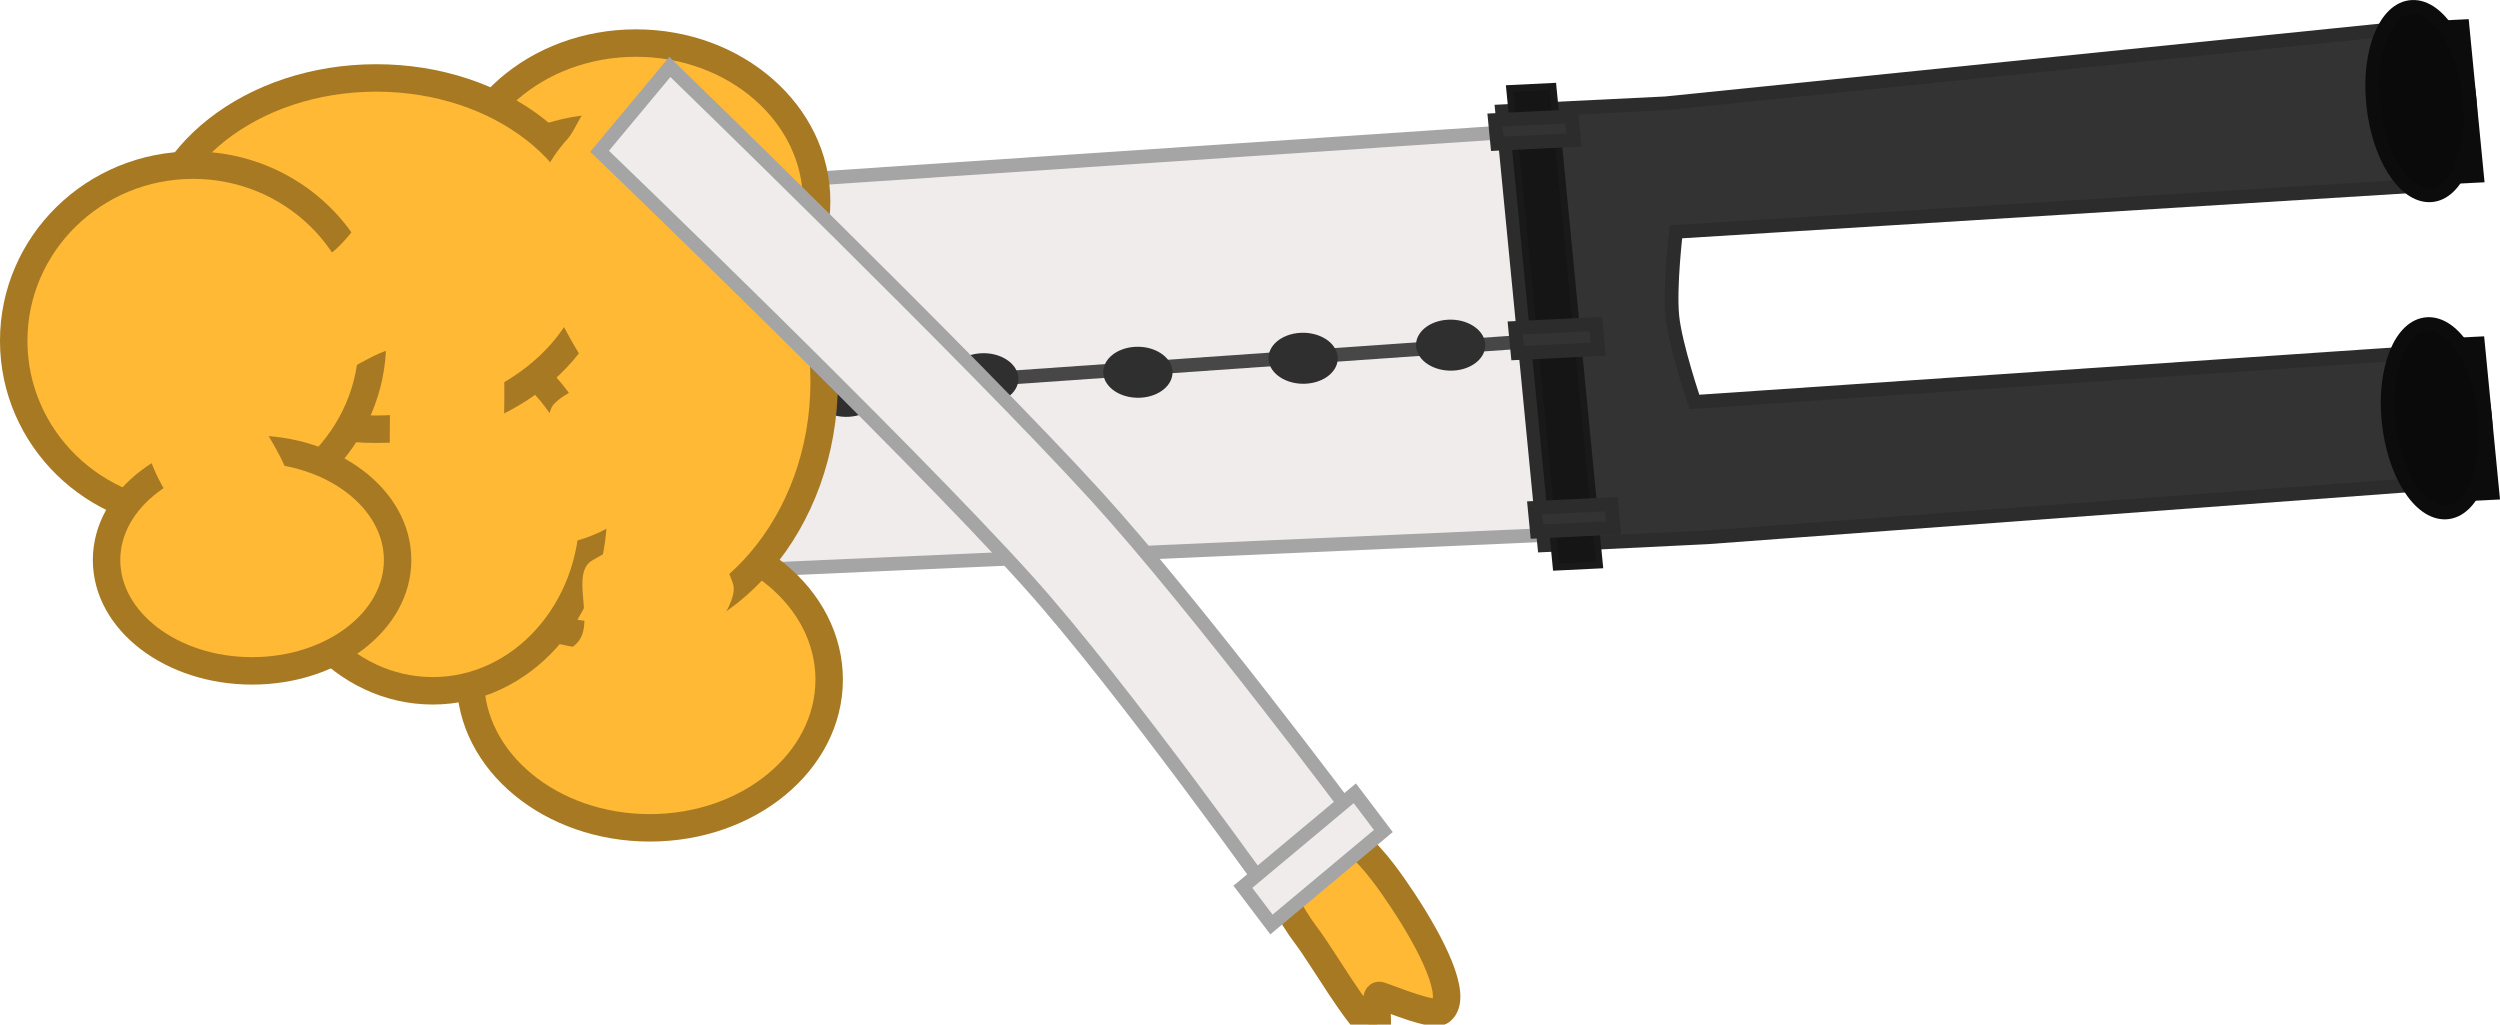 <svg version="1.1" xmlns="http://www.w3.org/2000/svg" xmlns:xlink="http://www.w3.org/1999/xlink" width="182.161" height="74.657" viewBox="0,0,182.161,74.657"><g transform="translate(-152.791,-215.019)"><g data-paper-data="{&quot;isPaintingLayer&quot;:true}" fill-rule="nonzero" stroke-linejoin="miter" stroke-miterlimit="10" stroke-dasharray="" stroke-dashoffset="0" style="mix-blend-mode: normal"><path d="M266.608,253.946l-61.64,2.723l-2.719,-27.972l62.71,-4.209z" fill="#f1ecec" stroke="#a5a5a5" stroke-width="1" stroke-linecap="butt"/><path d="M265.436,239.807l-61.488,4.293" fill="none" stroke="#474747" stroke-width="1" stroke-linecap="round"/><path d="M258.311,238.313c1.39,-0.068 2.598,0.708 2.697,1.732c0.1,1.025 -0.947,1.91 -2.337,1.978c-1.39,0.068 -2.598,-0.708 -2.697,-1.732c-0.1,-1.025 0.947,-1.91 2.337,-1.978z" fill="#2f2f2f" stroke="none" stroke-width="0" stroke-linecap="butt"/><path d="M247.562,239.269c1.39,-0.068 2.598,0.708 2.697,1.732c0.1,1.025 -0.947,1.91 -2.337,1.978c-1.39,0.068 -2.598,-0.708 -2.697,-1.732c-0.1,-1.025 0.946,-1.91 2.337,-1.978z" fill="#2f2f2f" stroke="none" stroke-width="0" stroke-linecap="butt"/><path d="M235.522,240.289c1.39,-0.068 2.598,0.708 2.697,1.732c0.1,1.025 -0.947,1.91 -2.337,1.978c-1.39,0.068 -2.598,-0.708 -2.697,-1.732c-0.1,-1.025 0.946,-1.91 2.337,-1.978z" fill="#2f2f2f" stroke="none" stroke-width="0" stroke-linecap="butt"/><path d="M224.293,240.758c1.39,-0.068 2.598,0.708 2.697,1.732c0.1,1.025 -0.947,1.91 -2.337,1.978c-1.39,0.068 -2.598,-0.708 -2.697,-1.732c-0.1,-1.025 0.946,-1.91 2.337,-1.978z" fill="#2f2f2f" stroke="none" stroke-width="0" stroke-linecap="butt"/><path d="M214.261,241.68c1.39,-0.068 2.598,0.708 2.697,1.732c0.1,1.025 -0.947,1.91 -2.337,1.978c-1.39,0.068 -2.598,-0.708 -2.697,-1.732c-0.1,-1.025 0.946,-1.91 2.337,-1.978z" fill="#2f2f2f" stroke="none" stroke-width="0" stroke-linecap="butt"/><path d="M277.219,254.168l-11.906,0.581l-3.074,-31.62l11.906,-0.581l53.83,-5.486l1.089,11.487l-54.153,3.36c0,0 -0.477,3.991 -0.268,6.142c0.206,2.118 1.617,6.255 1.617,6.255l53.485,-3.643l-0.01,9.613z" fill="#333333" stroke="#2c2c2c" stroke-width="1" stroke-linecap="butt"/><path d="M269.336,256.188l-3.156,0.154l-3.39,-34.874l3.156,-0.154z" fill="#151515" stroke="#191919" stroke-width="0.5" stroke-linecap="butt"/><path d="M270.37,253.481l-5.594,0.273l-0.168,-1.728l5.594,-0.273z" fill="#333333" stroke="#2c2c2c" stroke-width="1" stroke-linecap="butt"/><path d="M269.248,240.46l-5.881,0.287l-0.178,-1.83l5.881,-0.287z" fill="#333333" stroke="#2c2c2c" stroke-width="1" stroke-linecap="butt"/><path d="M267.479,225.223l-5.594,0.273l-0.168,-1.728l5.594,-0.273z" fill="#333333" stroke="#2c2c2c" stroke-width="1" stroke-linecap="butt"/><path d="M334.404,250.939l-3.156,0.154l-1.059,-10.89l3.156,-0.154z" fill="#0a0a0a" stroke="#0c0c0c" stroke-width="1" stroke-linecap="butt"/><path d="M329.676,238.633c1.941,-0.095 3.813,2.901 4.182,6.691c0.368,3.79 -0.906,6.94 -2.847,7.035c-1.941,0.095 -3.813,-2.901 -4.182,-6.691c-0.368,-3.79 0.906,-6.94 2.847,-7.035z" fill="#0a0a0a" stroke="#0c0c0c" stroke-width="1" stroke-linecap="butt"/><path d="M333.278,227.828l-3.156,0.154l-1.059,-10.89l3.156,-0.154z" fill="#0a0a0a" stroke="#0c0c0c" stroke-width="1" stroke-linecap="butt"/><path d="M328.55,215.522c1.941,-0.095 3.813,2.901 4.182,6.691c0.368,3.79 -0.906,6.94 -2.847,7.035c-1.941,0.095 -3.813,-2.901 -4.182,-6.691c-0.368,-3.79 0.906,-6.94 2.847,-7.035z" fill="#0a0a0a" stroke="#0c0c0c" stroke-width="1" stroke-linecap="butt"/><path d="M213.208,264.538c0,5.965 -5.852,10.801 -13.072,10.801c-7.219,0 -13.072,-4.836 -13.072,-10.801c0,-5.965 5.852,-10.801 13.072,-10.801c7.219,0 13.072,4.836 13.072,10.801z" fill="#ffb935" stroke="#a77923" stroke-width="2" stroke-linecap="butt"/><path d="M212.294,229.684c0,6.366 -5.893,11.527 -13.163,11.527c-7.27,0 -13.163,-5.161 -13.163,-11.527c0,-6.366 5.893,-11.527 13.163,-11.527c7.27,0 13.163,5.161 13.163,11.527z" fill="#ffb935" stroke="#a77923" stroke-width="2" stroke-linecap="butt"/><path d="M212.843,242.845c0,10.226 -7.08,18.516 -15.814,18.516c-8.734,0 -15.814,-8.29 -15.814,-18.516c0,-10.226 7.08,-18.516 15.814,-18.516c8.734,0 15.814,8.29 15.814,18.516z" fill="#ffb935" stroke="#a77923" stroke-width="2" stroke-linecap="butt"/><path d="M196.023,252.375c0,7.168 -5.239,12.979 -11.701,12.979c-6.462,0 -11.701,-5.811 -11.701,-12.979c0,-7.168 5.239,-12.979 11.701,-12.979c6.462,0 11.701,5.811 11.701,12.979z" fill="#ffb935" stroke="#a77923" stroke-width="2" stroke-linecap="butt"/><path d="M196.571,233.496c0,7.068 -7.326,12.798 -16.363,12.798c-9.037,0 -16.363,-5.73 -16.363,-12.798c0,-7.068 7.326,-12.798 16.363,-12.798c9.037,0 16.363,5.73 16.363,12.798z" fill="#ffb935" stroke="#a77923" stroke-width="2" stroke-linecap="butt"/><path d="M179.934,239.85c0,7.068 -5.852,12.798 -13.072,12.798c-7.219,0 -13.072,-5.73 -13.072,-12.798c0,-7.068 5.852,-12.798 13.072,-12.798c7.219,0 13.072,5.73 13.072,12.798z" fill="#ffb935" stroke="#a77923" stroke-width="2" stroke-linecap="butt"/><path d="M181.763,255.824c0,4.461 -4.747,8.078 -10.604,8.078c-5.856,0 -10.604,-3.617 -10.604,-8.078c0,-4.461 4.747,-8.078 10.604,-8.078c5.856,0 10.604,3.617 10.604,8.078z" fill="#ffb935" stroke="#a77923" stroke-width="2" stroke-linecap="butt"/><path d="M171.277,244.982c0.54,0.954 2.506,3.913 2.524,4.942c0.055,3.057 -3.407,4.365 -6.306,3.645c-1.91,-0.474 -5.778,-7.239 -3.347,-8.618c0.714,-1.201 2.031,-2.007 3.537,-2.007c1.336,0 2.522,0.634 3.272,1.614c0.122,0.125 0.23,0.265 0.319,0.423z" fill="#ffb935" stroke="none" stroke-width="0.5" stroke-linecap="butt"/><path d="M170.345,238.851c0.278,-0.738 0.343,-1.603 0.708,-2.288c0.086,-0.162 0.188,-0.313 0.314,-0.45c0.372,-0.406 0.777,-0.681 1.202,-0.885c0.262,-0.134 0.54,-0.241 0.831,-0.317c0.836,-0.258 1.71,-0.397 2.531,-0.812c2.674,-1.353 2.661,-3.737 5.832,-4.405c2.535,-0.534 3.143,1.582 4.351,2.995c1.831,2.142 3.427,4.81 3.41,7.881c-0.008,1.545 0.037,3.091 0,4.635c-0.007,0.278 -0.401,0.792 -0.123,0.826c0.925,0.112 1.865,0.057 2.795,0c0.598,-0.036 0.534,-1.078 0.924,-1.529c0.819,-0.946 2.451,-1.262 2.854,-2.444c0.032,-0.094 -0.128,-0.152 -0.195,-0.226c-1.31,-1.449 -1.794,-3.235 -3.091,-4.774c-2.871,-3.407 -1.244,-8.968 1.423,-11.875c0.723,-0.789 1.119,-2.469 2.176,-2.819c3.671,-1.215 5.201,-0.456 6.425,3.19c0.903,2.69 -3.418,4.419 -3.134,6.866c0.135,1.158 4.589,6.181 5.154,7.117c2.758,4.565 -2.007,7.07 -4.628,9.569c-1.14,1.087 -0.43,2.76 -2.598,4.13c-5.347,3.378 -14.626,1.468 -16.215,-4.843c-0.296,-1.176 0.186,-7.91 -0.106,-7.868c-1.585,0.228 -5.924,3.798 -7.594,2.314z" fill="#ffb935" stroke="none" stroke-width="0.5" stroke-linecap="butt"/><path d="M203.892,254.085c1.146,0.761 1.836,2.126 2.295,3.417c0.363,1.022 -0.819,2.474 -1.077,3.402c-0.822,2.953 -4.216,8.568 -7.434,9.366c-4.222,1.048 -7.985,-2.009 -5.467,-6.384c0.469,-0.815 2.028,-1.283 2.716,-2.117c1.23,-1.491 -0.624,-4.986 1.034,-5.926l3.537,-2.007c0.266,0 0.526,0.025 0.778,0.073c1.25,-0.01 2.612,-0.492 3.617,0.176z" fill="#ffb935" stroke="none" stroke-width="0.5" stroke-linecap="butt"/><g data-paper-data="{&quot;index&quot;:null}" stroke-linecap="butt"><path d="M246.013,274.609c1.537,-1.284 4.937,0.52 7.593,4.03c0.524,0.693 0.892,1.224 1.411,2.008c2.111,3.188 4.029,6.999 2.796,8.03c-0.562,0.469 -3.552,-0.831 -4.484,-1.12c-0.573,-0.177 0.183,2.853 -0.452,2.431c-1.159,-0.77 -3.747,-5.26 -4.836,-6.699c-2.657,-3.51 -3.565,-7.396 -2.028,-8.681z" fill="#ffb935" stroke="#a77923" stroke-width="2"/><path d="M245.953,281.051c0,0 -11.31,-15.938 -18.222,-23.623c-9.014,-10.023 -31.251,-31.388 -31.251,-31.388l5.12,-6.143c0,0 22.049,21.372 31.05,31.25c7.334,8.049 18.988,23.662 18.988,23.662z" fill="#f1ecec" stroke="#a5a5a5" stroke-width="1"/><path d="M245.434,282.382l-2.08,-2.748l8.153,-6.812l2.08,2.748z" fill="#f1ecec" stroke="#a5a5a5" stroke-width="1"/></g></g></g></svg>